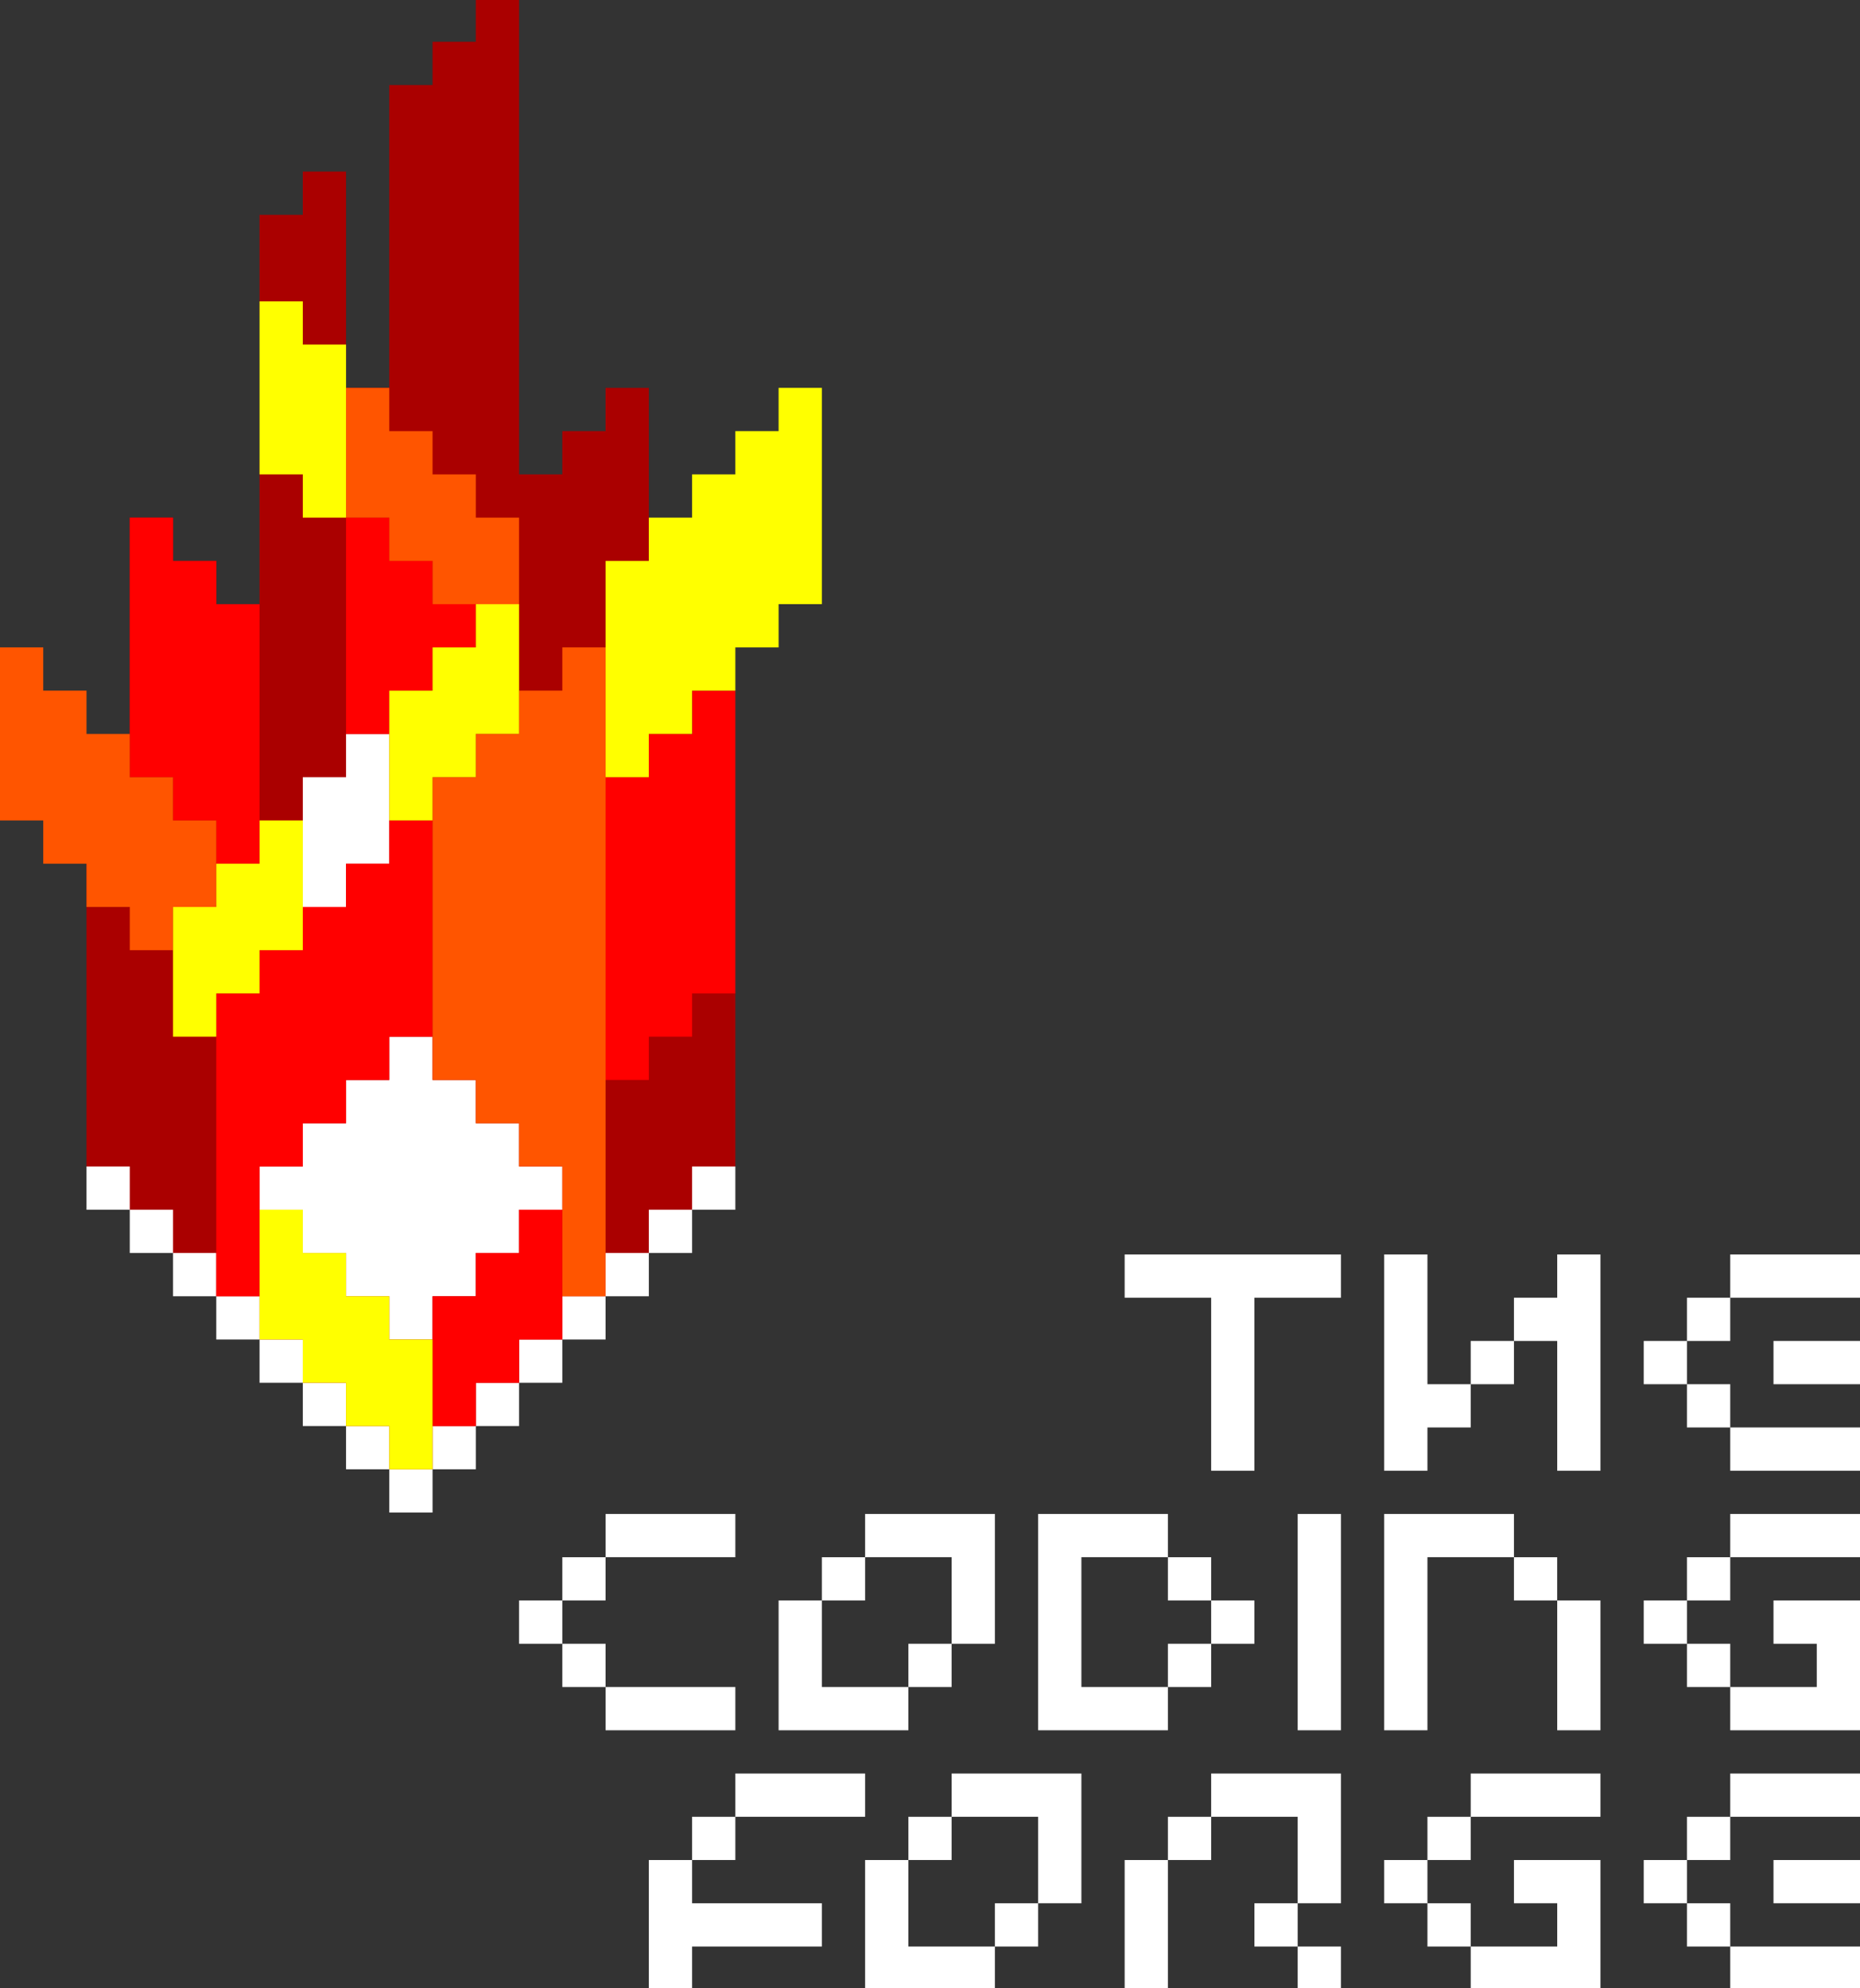 <?xml version="1.0" encoding="utf-8"?>
<!-- Generator: Adobe Illustrator 19.0.0, SVG Export Plug-In . SVG Version: 6.00 Build 0)  -->
<svg version="1.1" id="Layer_1" xmlns="http://www.w3.org/2000/svg" xmlns:xlink="http://www.w3.org/1999/xlink" x="0px" y="0px"
	 viewBox="0 0 129 137.9" style="enable-background:new 0 0 129 137.9;" xml:space="preserve">
<rect x="0" y="0" width="129" height="137.9" fill="#333333" stroke="none"/>
<style type="text/css">
	.st0{fill:#AA0000;}
	.st1{fill:#FFFFFF;}
	.st2{fill:#FF0000;}
	.st3{fill:#FF5500;}
	.st4{fill:#FFFF00;}
</style>
<g>
	<g>
		<polygon id="XMLID_89_" class="st0" points="21,24.9 24,24.9 24,11.9 21,11.9 21,14.9 18,14.9 18,21.9 21,21.9 		"/>
		<polygon id="XMLID_88_" class="st0" points="45,35.9 45,26.9 42,26.9 42,29.9 39,29.9 39,32.9 36,32.9 36,-0.1 33,-0.1 33,2.9 
			30,2.9 30,5.9 27,5.9 27,26.9 24,26.9 24,34.9 21,34.9 21,31.9 18,31.9 18,41.9 15,41.9 15,38.9 12,38.9 12,35.9 9,35.9 9,50.9 
			6,59.9 6,80.9 15,89.9 28.5,103.4 42,89.9 51,80.9 51,68.9 		"/>
	</g>
	<g>
		<path id="XMLID_87_" class="st0" d="M51,29.9"/>
		<rect id="XMLID_86_" x="27" y="101.9" class="st1" width="3" height="3"/>
		<rect id="XMLID_85_" x="30" y="98.9" class="st1" width="3" height="3"/>
		<rect id="XMLID_84_" x="24" y="98.9" class="st1" width="3" height="3"/>
		<rect id="XMLID_83_" x="33" y="95.9" class="st1" width="3" height="3"/>
		<rect id="XMLID_82_" x="21" y="95.9" class="st1" width="3" height="3"/>
		<rect id="XMLID_81_" x="36" y="92.9" class="st1" width="3" height="3"/>
		<rect id="XMLID_80_" x="18" y="92.9" class="st1" width="3" height="3"/>
		<rect id="XMLID_79_" x="39" y="89.9" class="st1" width="3" height="3"/>
		<rect id="XMLID_78_" x="15" y="89.9" class="st1" width="3" height="3"/>
		<rect id="XMLID_77_" x="42" y="86.9" class="st1" width="3" height="3"/>
		<rect id="XMLID_76_" x="12" y="86.9" class="st1" width="3" height="3"/>
		<rect id="XMLID_75_" x="45" y="83.9" class="st1" width="3" height="3"/>
		<rect id="XMLID_74_" x="9" y="83.9" class="st1" width="3" height="3"/>
		<rect id="XMLID_73_" x="48" y="80.9" class="st1" width="3" height="3"/>
		<rect id="XMLID_72_" x="6" y="80.9" class="st1" width="3" height="3"/>
		<polygon id="XMLID_71_" class="st1" points="36,80.9 36,77.9 33,77.9 33,74.9 30,74.9 30,71.9 27,71.9 27,74.9 24,74.9 24,77.9 
			21,77.9 21,80.9 18,80.9 18,83.9 21,83.9 21,86.9 24,86.9 24,89.9 27,89.9 27,92.9 30,92.9 30,89.9 33,89.9 33,86.9 36,86.9 
			36,83.9 39,83.9 39,80.9 		"/>
		<polygon id="XMLID_70_" class="st1" points="24,50.9 24,53.9 21,53.9 21,62.9 24,62.9 24,59.9 27,59.9 27,50.9 		"/>
		<path class="st2" d="M39,83.9v9h-3v3h-3v3h-3v-9h3v-3h3v-3H39z M27,56.9v3h-3v3h-3v3h-3v3h-3v3v18h3v-3v-3v-3h3v-3h3v-3h3v-3h3
			v-15H27z M48,47.9v3h-3v3h-3v21h3v-3h3v-3h3v-21H48z M30,41.9v-3h-3v-3h-3v15h3v-3h3v-3h3v-3H30z M15,41.9v-3h-3v-3H9v18h3v3h3v3
			h3v-18H15z"/>
		<path class="st3" d="M42,44.9v45h-3v-6v-3h-3v-3h-3v-3h-3v-18v-3h3v-3h3v-3h3v-3H42z M12,56.9v-3H9v-3H6v-3H3v-3H0v3v9h3v3h3v3h3
			v3h3v-3h3v-6H12z M33,35.9v-3h-3v-3h-3v-3h-3v9h3v3h3v3h6v-6H33z"/>
	</g>
	<path class="st4" d="M30,92.9v9h-3v-3h-3v-3h-3v-3h-3v-9h3v3h3v3h3v3H30z M18,59.9h-3v3h-3v9h3v-3h3v-3h3v-9h-3V59.9z M33,41.9v3
		h-3v3h-3v9h3v-3h3v-3h3v-9H33z M54,26.9v3h-3v3h-3v3h-3v3h-3v15h3v-3h3v-3h3v-3h3v-3h3v-15H54z M21,23.9v-3h-3v12h3v3h3v-12H21z"/>
	<path class="st1" d="M120,138v-3h9v3H120z M111,138v-9h-6v3h3v3h-6v3H111z M93,138v-3h-3v3H93z M63,135v-6h-3v9h9v-3H63z M120,135
		v-3h-3v3H120z M102,135v-3h-3v3H102z M87,135h3v-3h-3V135z M69,135h3v-3h-3V135z M123,129v3h6v-3H123z M114,132h3v-3h-3V132z
		 M96,132h3v-3h-3V132z M78,138h3v-9h-3V138z M45,129v9h3v-3h9v-3h-9v-3H45z M117,129h3v-3h-3V129z M99,129h3v-3h-3V129z M81,129h3
		v-3h-3V129z M66,126h-3v3h3V126z M51,126h-3v3h3V126z M120,123v3h9v-3H120z M102,123v3h9v-3H102z M84,123v3h6v6h3v-9H84z M66,123v3
		h6v6h3v-9H66z M60,126v-3h-9v3H60z M129,120v-9h-6v3h3v3h-6v3H129z M81,120v-3h-6v-9h6v-3h-9v15H81z M63,120v-3h-6v-6h-3v9H63z
		 M51,120v-3h-9v3H51z M120,117v-3h-3v3H120z M81,117h3v-3h-3V117z M63,117h3v-3h-3V117z M39,114v3h3v-3H39z M114,114h3v-3h-3V114z
		 M108,120h3v-9h-3V120z M87,114v-3h-3v3H87z M36,111v3h3v-3H36z M117,111h3v-3h-3V111z M105,108v3h3v-3H105z M84,111v-3h-3v3H84z
		 M60,108h-3v3h3V108z M42,108h-3v3h3V108z M120,105v3h9v-3H120z M96,105v15h3v-12h6v-3H96z M90,120h3v-15h-3V120z M66,108v6h3v-9
		h-9v3H66z M51,108v-3h-9v3H51z M129,102v-3h-9v3H129z M120,99v-3h-3v3H120z M123,93v3h6v-3H123z M114,96h3v-3h-3V96z M102,96h3v-3
		h-3V96z M99,87h-3v15h3v-3h3v-3h-3V87z M117,93h3v-3h-3V93z M120,87v3h9v-3H120z M108,90h-3v3h3v9h3V87h-3V90z M78,87v3h6v12h3V90
		h6v-3H78z"/>
</g>
</svg>
